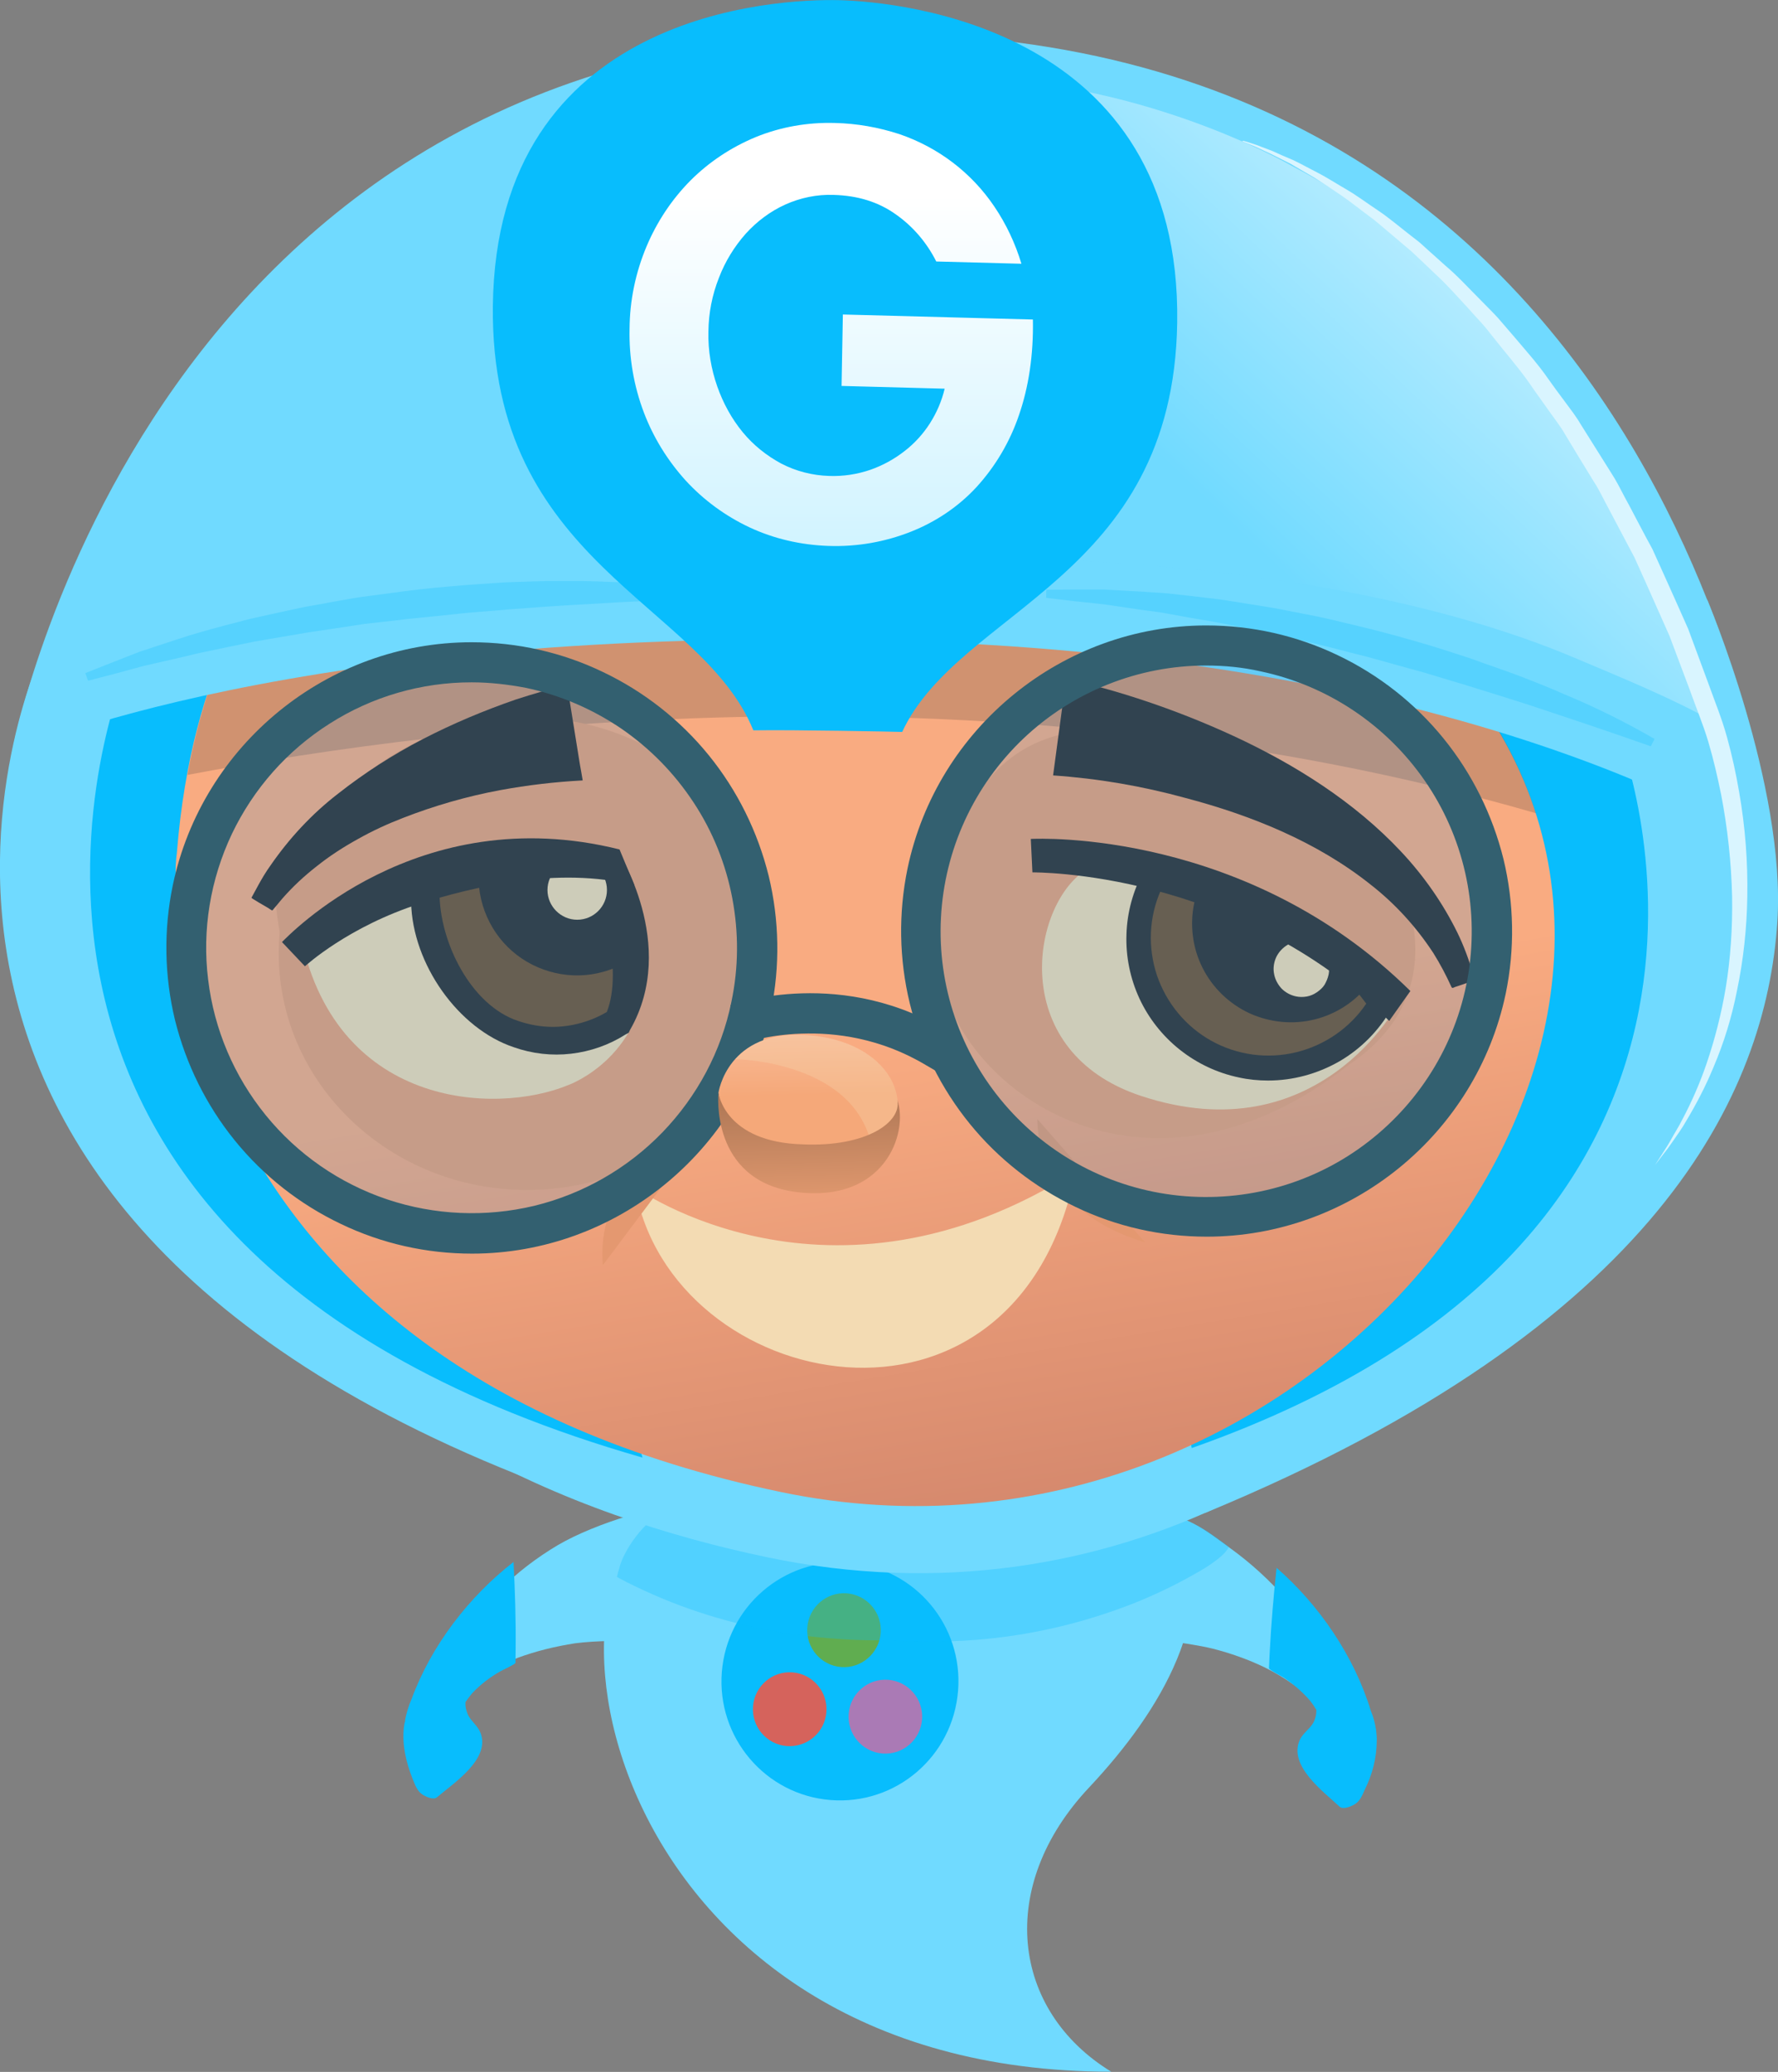 <?xml version="1.0" encoding="utf-8"?>
<!-- Generator: Adobe Illustrator 25.3.1, SVG Export Plug-In . SVG Version: 6.00 Build 0)  -->
<svg version="1.1" id="Layer_1" xmlns="http://www.w3.org/2000/svg" xmlns:xlink="http://www.w3.org/1999/xlink" x="0px" y="0px"
	 viewBox="0 0 1100.3 1282" style="enable-background:new 0 0 1100.3 1282;" xml:space="preserve">
<rect x="0" y="0" width="1100.3" height="1282" fill="#808080" stroke="none"/>
<style type="text/css">
	.st0{fill:#70DAFF;}
	.st1{fill:#08BDFD;}
	.st2{fill:#60AD50;}
	.st3{fill:#AA7AB5;}
	.st4{fill:#D5635C;}
	.st5{opacity:0.3;fill:#08BDFD;enable-background:new    ;}
	.st6{fill:url(#SVGID_1_);}
	.st7{opacity:0.2;fill:#303030;enable-background:new    ;}
	.st8{fill:#EA9F75;}
	.st9{fill:#F3DBB3;}
	.st10{fill:#E49870;}
	.st11{opacity:0.5;fill:url(#SVGID_2_);enable-background:new    ;}
	.st12{fill:url(#SVGID_3_);}
	.st13{opacity:0.5;}
	.st14{opacity:0.5;fill:#08BDFD;enable-background:new    ;}
	.st15{fill:url(#SVGID_4_);}
	.st16{fill:#735232;}
	.st17{fill:#303030;}
	.st18{fill:#3795D2;fill-opacity:0.2;}
	.st19{fill:#336070;}
	.st20{fill:url(#SVGID_5_);}
	.st21{opacity:0.3;fill:#F3DBB3;enable-background:new    ;}
	.st22{fill:url(#SVGID_6_);}
</style>
<path class="st0" d="M392.1,1016.8c-4.2,0.5-10.2-1.3-14.5-1.4c-7.3,0.1-14.5,0.5-21.7,1.4c-12.2,1.9-24.2,4.8-35.8,9.1
	c-13.6,5.2-26.4,12.6-37.6,22.1c-2.8,2.4-4.7,6-8,4c-0.9-0.5-7.9-4.3-7.7-5.1c9.6-23.8,24.1-45.3,42.5-63.2c10.8-10.7,23-20,36-27.7
	c23.7-13.8,63.1-25.4,92.3-28.4C442.1,953.3,387.8,990.9,392.1,1016.8z"/>
<path class="st1" d="M317.8,966.5c-27.4,21.2-50.9,51.6-63.1,84.8c-1.8,4.1-3.1,8.4-4,12.9c0,0.1,0,1.1,0,1.1
	c-0.3,0-0.6,2.3-0.8,3.8c-1.1,10.8,1.4,21.3,5.4,31.5c1.7,4,2.8,7.8,6.6,10.1c1.9,1.1,6.4,3.2,8.5,1.4c10.2-8.7,33.4-23.7,26.9-40
	c-1.7-4.3-5.6-6.9-7.7-11c-1.1-2.6-1.8-5.4-1.5-8c1.3-1.9,2.7-3.7,4.1-5.4c5.1-5.4,11-9.9,17.5-13.6c1-0.6,9.2-4.3,9.3-5.2
	c0-2.8,0.1-5.6,0.1-8.5C319.3,1002.4,318.7,984.4,317.8,966.5z"/>
<path class="st0" d="M674,1106c45.1-48.1,80.5-108,58-166c0,0-40.5-17.3-132.2-14.7c-14.2,0.4-29.2,2.8-46.4,2.8s-30-2.3-43.4-2.7
	c-71.3-2.6-91.3,5.6-91.3,5.6c-99.6,39-43.7,350.9,269,350.9C625.7,1244,616.5,1167,674,1106z"/>
<path class="st1" d="M592.9,1046.1c3.2-40.5-26.9-76-67.3-79.2c-40.4-3.2-75.7,27.2-78.9,67.7c-3.2,40.5,26.9,76,67.3,79.2
	C554.4,1117,589.7,1086.8,592.9,1046.1z"/>
<path class="st2" d="M545,1010.5c1-12.6-8.4-23.6-20.9-24.6c-12.5-1-23.5,8.4-24.5,21c-1,12.6,8.4,23.6,20.9,24.6
	C533,1032.5,544,1023,545,1010.5z"/>
<path class="st3" d="M570.6,1064c1-12.6-8.4-23.6-20.9-24.6c-12.5-1-23.5,8.4-24.5,21s8.4,23.6,20.9,24.6S569.6,1076.6,570.6,1064z"
	/>
<path class="st4" d="M511.4,1059.4c1-12.6-8.4-23.6-20.9-24.6c-12.5-1-23.5,8.4-24.5,21c-1,12.6,8.4,23.6,20.9,24.6
	C499.5,1081.3,510.4,1072,511.4,1059.4z"/>
<path class="st0" d="M796.2,989.8c-10.5-12-22.2-22.7-35.1-32c-6.5-4.7-14.3-10.8-22.2-14.9l-0.6-0.3c-34.2-18-43.9,22.3-43,51.6
	c0.9,29.3,26.6,22.2,29.1,21.8c2.4-0.4,19.3,2.4,26,4.1c11,2.8,21.8,6.6,32,11.5c13.3,6.5,25.2,15.2,35.7,25.6
	c3.3,3.3,3.1,4.6,7,2.4c0.8-0.5,7.3-3.4,7-4.1C825,1031.3,812.7,1008.9,796.2,989.8L796.2,989.8z"/>
<path class="st1" d="M851.6,1070.6c-0.6-4.2-1.7-8.3-3.3-12.1c-10.3-33.8-32-65.5-58.3-88.4c-1.9,17.6-3.4,35.4-4.3,53.2
	c-0.1,2.9-0.3,6-0.4,8.9c0,1,8,5.1,8.9,5.7c6.2,4.1,11.7,8.9,16.6,14.5c1.4,1.8,2.7,3.7,3.8,5.6c0.1,2.8-0.6,5.6-1.9,8
	c-2.3,4-6.2,6.2-8.3,10.5c-7.4,16.1,14.9,32.3,24.6,41.4c2,1.9,6.6,0,8.5-1c4-2,5.4-5.7,7.1-9.6c4.7-9.3,7.3-19.6,7.4-30
	C852.1,1075.3,851.9,1073.9,851.6,1070.6z"/>
<path class="st5" d="M434.1,927.8c-5.2,0.5-10.3,1.7-15.3,3.3c-7.1,2.8-13.6,7-19,12.5c-6,6-10.8,12.9-14.4,20.5
	c-0.9,2.2-1.8,4.5-2.3,6.8c-0.4,1.1-0.8,2.4-1,3.6c-0.1,0.6-0.6,1,0,1.4l1.4,0.8c3.1,1.7,6.2,3.2,9.3,4.7
	c29.2,14.2,60.3,23.8,92.3,28.9c19.3,3.1,38.8,4.6,58.4,4.7c10.3,0,20.7,0.8,31.1,0.8c9.7,0,19.5-0.4,29.2-1.1
	c33.3-2.6,66-10.2,97.2-22.4c12.6-5,24.9-10.8,36.8-17.5c3.6-2,7.3-4.1,10.7-6.4c2.7-1.8,5.4-3.8,7.8-6c1-0.9,2-1.9,2.8-3.1
	c0.4-0.5,0.8-1,1-1.5c0.6-1,0-1-1-1.8c-4.1-3.1-8.2-6-12.4-8.8c-3.8-2.3-7.8-4.5-11.9-6.2c-1.4-0.6-2.8-1.1-4.2-1.8
	c-0.5-0.3-1.7-1.3-2.2-1.3c-1,0-1.9-0.3-2.8-0.5c-2.3-0.6-4.5-1-6.8-1.5c-8.8-2.2-17.6-4.1-26.5-5.5c-5-0.8-9.9-1.4-14.9-2
	c-2.2-0.3-4.2-0.4-6.4-0.4c-2.4,0-4.7-0.8-7.1-0.9c-20.3-1.8-40.7-2.3-61.1-1.7c-19.9,0.5-39.4,3.7-59.3,2.7
	c-8.9-0.4-17.9-1.5-26.8-2.2c-9.8-0.6-19.8-0.8-29.6-0.8c-16.4,0-33,0.8-49.3,2.3L434.1,927.8C422.8,929.4,452.9,925.6,434.1,927.8z
	"/>
<path class="st0" d="M998.9,630.1l-456.9-10.7L85.2,608.6l-32.9,69.6c0,0,104.4,135.2,485,144.1c380.7,8.9,491.3-121.1,491.3-121.1
	L998.9,630.1z"/>
<path class="st0" d="M474.9,963.6C356.3,938.8,197.5,877.2,115,723.8c-49.1-91.3-49.7-176.7-46.8-199.9
	c10.6-130.2,59.9-186.8,65.5-192.8l5.1-5.6l6.8-3.3c7.8-3.8,192.7-92.8,501.7-28.3c90.4,18.9,183.4,49.3,276.2,90.7l9.3,4.1l6.2,7.9
	c82.8,104,86.3,240.5,9.7,364.7C866.9,894.1,688.6,1008.2,474.9,963.6z"/>
<path class="st0" d="M1056.4,370.8c0,0,49,115.4,43.5,199.5c-6.8,106.2-73.7,249.9-353.8,365.7c-76.9-342.9-40.8-576.5-40.8-576.5
	l351.4,72.9"/>
<path class="st0" d="M26.9,401.7c0,0-171.8,357.8,352.3,532.2c54.8-326.7,4.7-546.2,4.7-546.2L37,418.3L26.9,401.7z"/>
<path class="st1" d="M737.5,896C1122.7,760.1,1002,456,1002,456l-90.7-27.9l-180,436.5C733.2,874.9,735.3,885.5,737.5,896z"/>
<path class="st1" d="M77.3,416.2c0,0-145.7,352,320.3,485.7c-45.9-172.4-223.6-484.3-223.6-484.3L77.3,416.2z"/>
<linearGradient id="SVGID_1_" gradientUnits="userSpaceOnUse" x1="548.932" y1="-238.838" x2="616.151" y2="166.111" gradientTransform="matrix(1 0 0 1 0 882)">
	<stop  offset="0" style="stop-color:#F9AB81"/>
	<stop  offset="1" style="stop-color:#C87C66"/>
</linearGradient>
<path class="st6" d="M109.4,528.3c-3.8,22.7-8.4,315.1,373.8,394.9c326,68.1,600-278.6,423.6-500.8
	c-458.3-203.9-742.7-63.1-742.7-63.1S118.9,407.8,109.4,528.3z"/>
<path class="st7" d="M950.5,503.2c-9.4-29.5-24.2-56.9-43.6-81c-12.1-5.4-24-10.5-35.8-15.4l-350.6-49.9L163,360.5
	c-5.9,7-33.2,43.4-47,119C279,448.5,617,406.4,950.5,503.2z"/>
<path class="st8" d="M352.7,476.4c0,0,138.9,29.5,111.8,176.9c-5.1,29.8-15.9,36-15.9,36s3.8-132.9-79.7-124.7
	c-83.5,8.2-173.9,43.7-173.9,43.7l-27.9-56.4l104-75.6L352.7,476.4z"/>
<path class="st9" d="M393,734.7c0,0,120.2,86.8,272.7-9.9C629,907,415.1,862.4,393,734.7z"/>
<path class="st10" d="M373.1,782.8c0,0-8.8-61.1,60.1-80.1L373.1,782.8z"/>
<path class="st10" d="M642,692.5c0,0-3.3,55.5,66.6,76.2L642,692.5z"/>
<path class="st0" d="M563.7,21.1C92.5,7.4,7.4,465.7,7.4,465.7s175.6-79.9,549.7-69.1s541.4,131.2,541.4,131.2
	S1046.3,35.6,563.7,21.1z"/>
<linearGradient id="SVGID_2_" gradientUnits="userSpaceOnUse" x1="755.085" y1="-563.759" x2="905.67" y2="-722.825" gradientTransform="matrix(1 0 0 1 0 882)">
	<stop  offset="0" style="stop-color:#70DAFF"/>
	<stop  offset="1" style="stop-color:#FFFFFF"/>
</linearGradient>
<path class="st11" d="M984.2,284c-49.5-82.8-111.6-143.3-185.4-181.7c0,0-95.8-55.8-213.1-54.1c0.1,123.4,0.3,296.1,0.3,296.1h4
	c2.4,0,6.6,0.1,9.9,0.1c178.1,3.1,297.6,30.1,374.4,62.6c26.3,11.1,62.2,25.8,84.8,38.9C1046.6,401.4,1022.2,347.5,984.2,284z"/>
<linearGradient id="SVGID_3_" gradientUnits="userSpaceOnUse" x1="414848.281" y1="-142215.047" x2="461439.906" y2="-158168.031" gradientTransform="matrix(1 0 0 1 0 882)">
	<stop  offset="0" style="stop-color:#D9F5FF"/>
	<stop  offset="1" style="stop-color:#08BDFD"/>
</linearGradient>
<path class="st12" d="M769.3,87.1l2.2,0.6l6.1,2l9.7,3.7c3.7,1.7,8,3.6,12.8,5.6c4.8,2.2,9.8,5.1,15.4,7.9
	c5.6,2.9,11.3,6.6,17.7,10.3c6.4,3.7,12.6,8.4,19.4,12.9c6.9,4.6,13.4,10.2,20.5,15.7l5.4,4.2l5.2,4.7l10.7,9.6
	c7.4,6.2,14.3,13.8,21.5,21c3.6,3.7,7.4,7.4,11,11.3l10.5,12.2c7,8.3,14.5,16.6,20.9,25.9c3.3,4.6,6.6,9.2,10.1,13.8
	c3.4,4.6,7,9.2,9.9,14.2l18.7,29.8c3.3,5,5.9,10.3,8.7,15.6c2.9,5.2,5.6,10.6,8.4,15.8c2.8,5.4,5.6,10.6,8.5,15.9l7.4,16.4
	c5,11,9.8,21.9,14.7,32.9c4.1,11.2,8.3,22.4,12.4,33.5c4,11.2,8.4,21.8,11.6,33.4c3.2,11.5,5.6,22.7,7.5,33.8
	c3.8,21.5,5.5,43.4,5.1,65.2c-0.3,19.5-2.4,39-6.4,58.1c-3.2,16.2-8,32-14.5,47.2c-4.8,11.7-10.7,23-17.2,33.8
	c-2.6,4.6-5.4,8.3-7.7,11.7c-2.3,3.4-4.3,6.1-6.1,8.3l-5.2,6.8l4.7-7.3c1.5-2.3,3.4-5.2,5.4-8.8c1.9-3.6,4.5-7.4,6.8-12.1
	c5.9-11.1,10.8-22.4,14.9-34.3c5.2-15.2,9.2-30.9,11.9-46.8c3.1-18.7,4.3-37.7,4-56.9c-0.5-21.2-2.8-42.3-6.8-63.1
	c-2.2-10.8-4.7-21.7-7.9-32.5s-7.7-21.5-11.6-32.5l-12.4-33c-4.8-10.8-9.6-21.5-14.4-32.4l-7.3-16.2c-2.8-5.2-5.5-10.5-8.3-15.7
	l-8.3-15.7c-2.8-5.1-5.2-10.5-8.4-15.3c-6.1-9.9-12.1-19.8-18-29.6c-2.8-5-6.4-9.4-9.6-14l-9.7-13.6c-6.1-9.2-13.1-17.6-19.9-25.9
	l-9.9-12.4c-3.4-4-7-7.7-10.3-11.5c-6.9-7.4-13.4-14.9-20.5-21.4l-10.2-9.7l-5-4.7l-5.1-4.3l-9.9-8.4c-3.3-2.7-6.4-5.6-9.6-7.9
	c-6.5-4.8-12.5-9.7-18.5-13.8s-11.6-7.8-17-11.2l-14.9-8.7L786,95l-9.3-4.3l-5.9-2.4l-2-0.8L769.3,87.1z"/>
<g class="st13">
	<path class="st14" d="M1021.6,461.8l-15.7-5.5l-18.1-6.2c-7-2.3-14.9-5.1-23.5-7.9c-8.5-2.8-17.9-6-27.8-9.1
		c-9.9-3.1-20.3-6.4-31.1-9.7c-10.8-3.1-21.9-6.8-33.4-9.8c-11.5-3.1-23-6.6-34.7-9.4l-17.5-4.5l-17.5-4.1c-5.7-1.3-11.5-2.8-17.2-4
		l-16.8-3.4c-5.5-1.1-11-2.4-16.3-3.3l-15.7-2.7l-14.9-2.7c-4.8-0.9-9.4-1.4-14-2l-24.5-3.6l-18.9-2l-16.6-2l0.1-5l16.8-0.1h19.3
		l25,1.4c4.6,0.4,9.3,0.5,14.3,1l15.2,1.7l16.1,1.9c5.5,0.8,11.1,1.7,16.7,2.6l17.2,2.8c5.9,1,11.6,2.3,17.6,3.4
		c6,1.1,11.9,2.3,17.9,3.7l17.9,4.3c11.9,2.8,23.7,6.1,35.3,9.4c11.6,3.3,22.8,7,33.8,10.6c10.7,4,21.3,7.4,31.1,11.2
		c9.8,3.8,19,7.5,27.4,11.2c18.9,7.9,37.1,17,54.8,27.2L1021.6,461.8z"/>
</g>
<g class="st13">
	<path class="st14" d="M436.6,370.3L420,371l-19.1,0.8c-7.4,0.5-15.7,0.6-24.7,1.3c-9.1,0.6-18.9,1-29.2,1.7
		c-10.3,0.6-21.3,1.5-32.5,2.3c-11.2,1.1-23,1.7-34.8,3.1c-11.9,1.4-23.8,2.2-35.8,3.8L226,386l-17.7,2.7
		c-5.9,0.9-11.7,1.7-17.5,2.6l-17,2.9c-5.6,1-11.1,1.8-16.4,2.8l-15.6,3.2l-14.8,3.1c-4.8,0.9-9.3,2.2-13.8,3.2L89.1,412l-18.4,5
		l-16.2,4.2l-1.7-4.7l15.6-6.2l17.9-7l23.7-7.8c8.7-2.9,18.2-5.6,28.4-8.3l15.7-4.1c5.4-1.3,10.8-2.4,16.6-3.7l17.1-3.7
		c5.7-1.1,11.7-2,17.6-3.2c6-1,11.9-2.2,18-3.1l18.2-2.4c12.1-1.7,24.2-3.1,36.3-4.1c12-1.1,23.8-1.8,35.3-2.6
		c11.5-0.3,22.6-0.9,33-0.8c10.5,0,20.4,0,29.6,0.5c20.4,0.5,40.7,2.3,60.8,5.4L436.6,370.3z"/>
</g>
<path class="st8" d="M855.6,523.8c0,0-0.3,0-95.1-52.5c-159.9-69.9-182.1,65.4-179.9,120.1c2.7,76.5,123.3,170.6,254.5,67.2
	C912.7,606.1,855.6,523.8,855.6,523.8z"/>
<path class="st8" d="M431.8,544.5c-11-4.8-22.4-9.1-33.9-12.4c-34.6-45.6-54.7-32.9-54.7-32.9l-80.5,28.2
	c-55,10.7-91.9,32.1-91.9,32.1s7.4,145,150.1,133.6c64.9-5.2,101.7-61.1,98.8-108.5C423.6,572.7,427.5,559.3,431.8,544.5z"/>
<path class="st8" d="M326.2,736.3c84.8,0,153.6-65.5,153.6-146.2c0-80.8-68.7-146.2-153.6-146.2S172.5,509.3,172.5,590
	C172.5,670.7,241.3,736.3,326.2,736.3z"/>
<path class="st1" d="M519.2,0.1C480.7-0.8,307.1,7.2,305,189.4c-1.7,159.5,129.2,183.5,161.2,262.5c24.9-0.4,87,0.8,92.1,1
	c35.4-76.1,167.7-94.6,170.2-253.1C731.3,17.6,557.9,1.1,519.2,0.1z"/>
<linearGradient id="SVGID_4_" gradientUnits="userSpaceOnUse" x1="514.445" y1="-514.574" x2="514.445" y2="-761.025" gradientTransform="matrix(1 0 0 1 0 882)">
	<stop  offset="0" style="stop-color:#CBF2FF"/>
	<stop  offset="1" style="stop-color:#FFFFFF"/>
</linearGradient>
<path class="st15" d="M463.6,326.2c-14.8-7-28.2-16.8-39.3-28.9c-11.2-12.4-20-26.6-25.9-42.2c-6.2-16.4-9.2-34-8.8-51.6
	c0.1-17.5,3.7-34.8,10.5-51c6.4-15.2,15.6-29.1,27.2-40.8c11.5-11.5,25.1-20.5,40.2-26.8c15.6-6.4,32.4-9.3,49.2-8.8
	c13.6,0.3,27,2.7,39.9,6.9c24,8.2,44.6,23.8,58.8,44.9c7.3,10.8,12.9,22.7,16.7,35.3l-52.7-1.4c-5.9-11.7-14.4-21.7-25.1-29.2
	c-10.8-7.7-23.6-11.6-38.4-12c-10.3-0.4-20.7,1.8-30,6c-9.3,4.2-17.6,10.5-24.4,18c-7.1,8-12.8,17.3-16.6,27.3
	c-4.2,10.6-6.4,21.9-6.5,33.3c-0.3,11.6,1.7,23.2,5.5,34c3.6,10.2,8.8,19.8,15.7,28.2c6.6,8,14.7,14.5,23.8,19.4
	c9.2,4.8,19.4,7.4,29.8,7.7c8.7,0.3,17.2-1,25.4-3.8c7.7-2.7,14.8-6.6,21.2-11.6c6.1-4.7,11.5-10.6,15.7-17.2
	c4.2-6.6,7.3-13.8,9.1-21.4l-63.8-1.7l0.8-44.2l117.6,3.1c0.4,22.1-2.6,41.8-8.7,59.4c-5.6,16.4-14.5,31.5-26.3,44.4
	c-11.2,12.1-25.1,21.4-40.5,27.5c-16.2,6.4-33.5,9.4-51,8.8C495.6,337.2,478.9,333.4,463.6,326.2L463.6,326.2z"/>
<path class="st9" d="M865.4,620.6c0,0-37.6-81.2-195.6-80.8c-32.4,24.1-44.9,111.2,36,138.2C816.2,714.7,865.4,620.6,865.4,620.6z"
	/>
<path class="st16" d="M768.2,659.5c16.6,3.4,33.9,1.5,49.3-5.5s28.3-18.7,36.7-33.5c-17.3-25.2-57.8-66.8-140.3-77.9
	c-6,11-9.3,23.2-9.7,35.7c-0.4,12.5,2.2,24.9,7.4,36.2s13.1,21.3,23,29.1C744.5,651.6,756,657,768.2,659.5L768.2,659.5z"/>
<path class="st17" d="M784.7,668.6c-6,0-12.1-0.6-18-1.9c-13.4-2.8-25.9-8.7-36.6-17.2c-10.7-8.5-19.3-19.4-25-31.7
	c-5.7-12.4-8.5-26-8-39.7c0.4-13.6,4.1-27,10.6-39l2.4-4.5l5.1,0.6c86.2,11.6,128,55.8,145.4,81.2l2.7,3.8l-2.3,4.1
	c-7.7,13.4-18.7,24.6-32.1,32.4C815.3,664.5,800.1,668.6,784.7,668.6L784.7,668.6z M718.4,550.8c-7.4,16.7-8.2,35.4-2.4,52.8
	c5.9,17.2,17.9,31.7,33.8,40.5c15.9,8.8,34.6,11.3,52.3,7c17.7-4.3,33.2-15,43.4-30.1C828.4,597.8,790.9,562,718.4,550.8
	L718.4,550.8z"/>
<path class="st17" d="M742.6,547.6c-1.5,3.7-2.7,7.4-3.6,11.3c-2.8,13.5-1,27.7,5.2,40s16.4,22.2,29.1,28.1
	c12.6,5.7,26.8,7.1,40.2,3.8s25.4-11.1,33.8-22.2C825.6,586.5,792.2,562.4,742.6,547.6z"/>
<path class="st9" d="M822.2,603c0.6-3.3,0.4-6.8-0.9-9.9c-1.3-3.2-3.4-5.9-6.2-7.8c-2.8-1.9-6.1-2.9-9.6-2.9s-6.8,0.9-9.6,2.8
	c-2.8,1.9-5.1,4.6-6.4,7.7c-1.3,3.2-1.7,6.6-1,9.9c0.6,3.3,2.3,6.4,4.6,8.9c2.4,2.4,5.5,4.1,8.8,4.8c2.2,0.5,4.5,0.5,6.8,0.1
	c2.2-0.4,4.3-1.3,6.2-2.6c1.9-1.3,3.6-2.8,4.8-4.7C820.8,607.4,821.7,605.3,822.2,603z"/>
<path class="st9" d="M317.1,542.8c-102.9-2.4-131.7,32.9-131.7,32.9c20.4,109.8,120.9,114.6,166.5,95.6c0,0,49.7-17.9,47.8-77.9
	c-12-38.4-29.7-51.6-29.7-51.6L317.1,542.8z"/>
<path class="st17" d="M859.7,631.7c-94.5-93.2-219.6-91.9-220.8-91.9l-1-20.7c5.4-0.3,134-5.5,234.9,94.1L859.7,631.7z"/>
<path class="st17" d="M381.8,525.6l-127.5,16.2l0.1,16.4c0.8,38.4,29.3,78.4,63.6,89.8c11.3,4,23.5,5.4,35.4,4
	c12-1.4,23.5-5.4,33.7-11.9l2-1.1l0.8-1.7C420.2,584.4,381.8,525.6,381.8,525.6z"/>
<path class="st16" d="M272,552.5c0,30.3,19.3,69.5,48.6,79.2c7,2.4,14.3,3.7,21.7,3.7l0,0c11.6-0.1,23.1-3.3,33.2-9.2
	c10.5-25.9-3.8-73.4-9.7-84.3c-1.1,0-2.7,0-4.7,0C345.8,542,303.9,545.8,272,552.5z"/>
<path class="st17" d="M371.6,554.1c-3.3-2.9-6.8-5.9-10.6-8.7c-13.9-3.2-38.3-3.4-64.8,0c0.5,10.1,3.4,19.9,8.7,28.7
	c5.2,8.7,12.5,15.9,21.2,21c8.7,5.1,18.6,8,28.7,8.4s20.1-1.8,29.2-6.2C382.8,582.2,378.6,567.5,371.6,554.1L371.6,554.1z"/>
<path class="st9" d="M357.2,569.1c10.2,0,18.4-8.3,18.4-18.4c0-10.2-8.3-18.4-18.4-18.4s-18.4,8.3-18.4,18.4
	S347.1,569.1,357.2,569.1z"/>
<path class="st17" d="M188.7,597.9l-14.2-15c3.4-3.2,83.4-88.6,208.9-57.3l9.2,22.2c-47.4-12-101.1,1.3-132.6,11.3
	C215.5,573.3,189.2,597.5,188.7,597.9z"/>
<path class="st17" d="M360.6,482.9c-17.1,0.9-34.2,2.9-51,6c-20.5,3.8-40.7,9.6-60.2,17.2c-9.6,3.7-18.9,8-27.8,13
	C212.7,524,204,529.6,196,536c-7.7,6-14.8,12.6-21.2,19.9l-6.2,7.4c-0.3,0.3-2.8-1.7-3.2-1.8c-0.9-0.5-9.9-5.7-9.8-6l4.3-7.9
	c2.3-4.2,4.7-8.2,7.5-12.1c11.6-16.8,25.6-31.9,41.8-44.4c16.4-12.9,34-24.2,52.5-33.8c18.6-9.6,37.9-17.7,57.6-24.5
	c10.5-3.4,20.9-6.4,31.6-9.2c2.7,16.3,5.2,32.6,7.9,49C359.5,476.2,360,479.5,360.6,482.9z"/>
<path class="st17" d="M659.5,420.1c16.1,3.4,32,7.9,47.7,13.1c19.3,6.4,38,13.8,56.4,22.3c38.1,17.7,74.6,40.7,103.4,71.4
	c14,14.9,25.9,31.9,34.9,50.2c4,8.2,7.1,16.7,9.7,25.4c0.5,1.3,0.9,2.7,1.1,4.1l-5.1,1.7l-7.1,2.4c-1.1,0.4-1.7,1.1-2.3,0
	c-3.3-7.3-7-14.3-11.2-21c-10.6-16.2-23.7-30.6-39-42.5c-33.2-26.4-73.7-42.7-114.2-53.4c-26.9-7.4-54.3-12.1-82.1-14l6.6-49.2
	C658.6,426.9,659,423.4,659.5,420.1z"/>
<path class="st18" d="M919.6,612.2c7.1-34.2,4-69.7-9.1-102.1c-13-32.4-35.4-60.2-64.3-79.9c-28.8-19.6-63-30.3-97.9-30.7
	c-34.9-0.4-69.2,9.7-98.4,28.8c-29.2,19.1-52.2,46.5-65.8,78.7c-13.6,32.1-17.5,67.6-11,102c6.5,34.3,23.1,65.9,47.4,90.9
	c24.5,25,55.8,42.1,90,49.2c45.9,9.6,93.7,0.5,132.9-25.1C882.6,698.3,910,658.1,919.6,612.2z"/>
<path class="st18" d="M464.9,622.7c7.1-34.2,4-69.7-9.1-102.1c-13-32.4-35.4-60.2-64.3-79.9c-28.8-19.6-62.9-30.3-97.9-30.7
	c-34.9-0.4-69.2,9.7-98.4,28.8c-29.2,19.1-52.1,46.5-65.8,78.7s-17.5,67.7-11.1,102c6.5,34.3,23,65.9,47.4,90.9
	c24.5,25,55.8,42.1,90,49.2c45.9,9.6,93.6,0.5,132.9-25.1C427.8,708.7,455.2,668.6,464.9,622.7L464.9,622.7z"/>
<path class="st19" d="M746.8,765.2c-28.2,0-55.8-6.2-81.2-18.4s-47.8-29.7-65.5-51.5S569.7,648,563,620.8
	c-6.6-27.3-7.1-55.7-1.4-83.3c18.2-87.2,96-150.5,184.9-150.5c28.2,0,55.8,6.2,81.3,18.4c25.4,12.1,47.8,29.7,65.5,51.5
	c17.7,21.8,30.3,47.3,37.1,74.6c6.6,27.3,7.1,55.8,1.4,83.3C913.5,702,835.7,765.2,746.8,765.2z M746.4,411.8
	c-42.1,0-82.6,16.2-113.2,45.3c-30.5,29.1-48.7,68.6-50.9,110.7c-2.2,42.1,11.9,83.4,39.3,115.4c27.4,32,66,52.3,107.9,56.6
	c41.9,4.3,83.9-7.5,117.2-33.3c33.4-25.8,55.6-63.2,62.1-104.8c6.5-41.6-3.2-84.2-27.2-118.8s-60.3-58.8-101.5-67.5
	C769.1,412.9,757.8,411.8,746.4,411.8L746.4,411.8z"/>
<path class="st19" d="M292.1,775.7c-28.2,0-55.8-6.2-81.2-18.4c-25.4-12.1-47.8-29.7-65.5-51.5c-17.7-21.8-30.3-47.3-37.1-74.6
	c-6.6-27.3-7.1-55.7-1.4-83.3c18.2-87.2,96-150.5,184.9-150.5c28.2,0,56,6.2,81.3,18.4c25.4,12.1,47.8,29.7,65.5,51.5
	c17.7,21.8,30.3,47.3,37.1,74.7c6.6,27.3,7.1,55.8,1.4,83.4C458.8,712.4,381,775.7,292.1,775.7z M291.8,422.2
	c-31.1,0-61.5,8.8-87.7,25.5c-26.3,16.6-47.2,40.3-60.6,68.3c-13.3,28.1-18.5,59.3-14.7,90.1c3.7,30.9,16.1,59.9,35.7,84
	c19.6,24.1,45.6,42.1,75,52c29.5,9.9,61.1,11.2,91.2,4c30.2-7.4,57.6-23.1,79.2-45.4c21.5-22.3,36.5-50.2,42.7-80.7
	c4.5-21.2,4.6-42.8,0.6-64.1c-4-21.2-12.1-41.4-24-59.4c-11.9-18.1-27-33.5-44.9-45.8c-17.9-12.1-37.9-20.7-58.9-25.1
	C314.3,423.5,303.1,422.2,291.8,422.2L291.8,422.2z"/>
<path class="st19" d="M583.1,665c-0.9-0.6-9.3-5.5-10.2-6c-55.8-33.4-112-13.9-112.5-13.6L452,622c2.8-1,70.1-24.5,136.8,17.6
	L583.1,665z"/>
<linearGradient id="SVGID_5_" gradientUnits="userSpaceOnUse" x1="498.74" y1="-264.649" x2="500.091" y2="-203.9" gradientTransform="matrix(1 0 0 1 0 882)">
	<stop  offset="0" style="stop-color:#FBC4A7"/>
	<stop  offset="0.99" style="stop-color:#F5A879"/>
</linearGradient>
<path class="st20" d="M444.6,676.2c0,0,5.5-39.5,55.3-35.7c49.9,3.8,71,42.6,43.5,70.6c-52,6-78.4-3.6-78.4-3.6
	S449.2,704.9,444.6,676.2z"/>
<path class="st21" d="M500,640.5c-23.6-1.8-37.1,6.1-45,14.9c1.5,0,75.7,1.3,84.9,56.1l3.6-0.4C571,683,549.7,644.2,500,640.5z"/>
<linearGradient id="SVGID_6_" gradientUnits="userSpaceOnUse" x1="502.89" y1="-116.136" x2="500.579" y2="-200.604" gradientTransform="matrix(1 0 0 1 0 882)">
	<stop  offset="0" style="stop-color:#F2A477"/>
	<stop  offset="1" style="stop-color:#B17957"/>
</linearGradient>
<path class="st22" d="M444.6,676.2c0,0,3.8,30.6,52.3,31.9c39.3,1.7,61.3-13.8,58.4-27.5c7.1,21-8.3,63.9-62.4,57
	C439,730.7,444.6,676.2,444.6,676.2z"/>
</svg>
